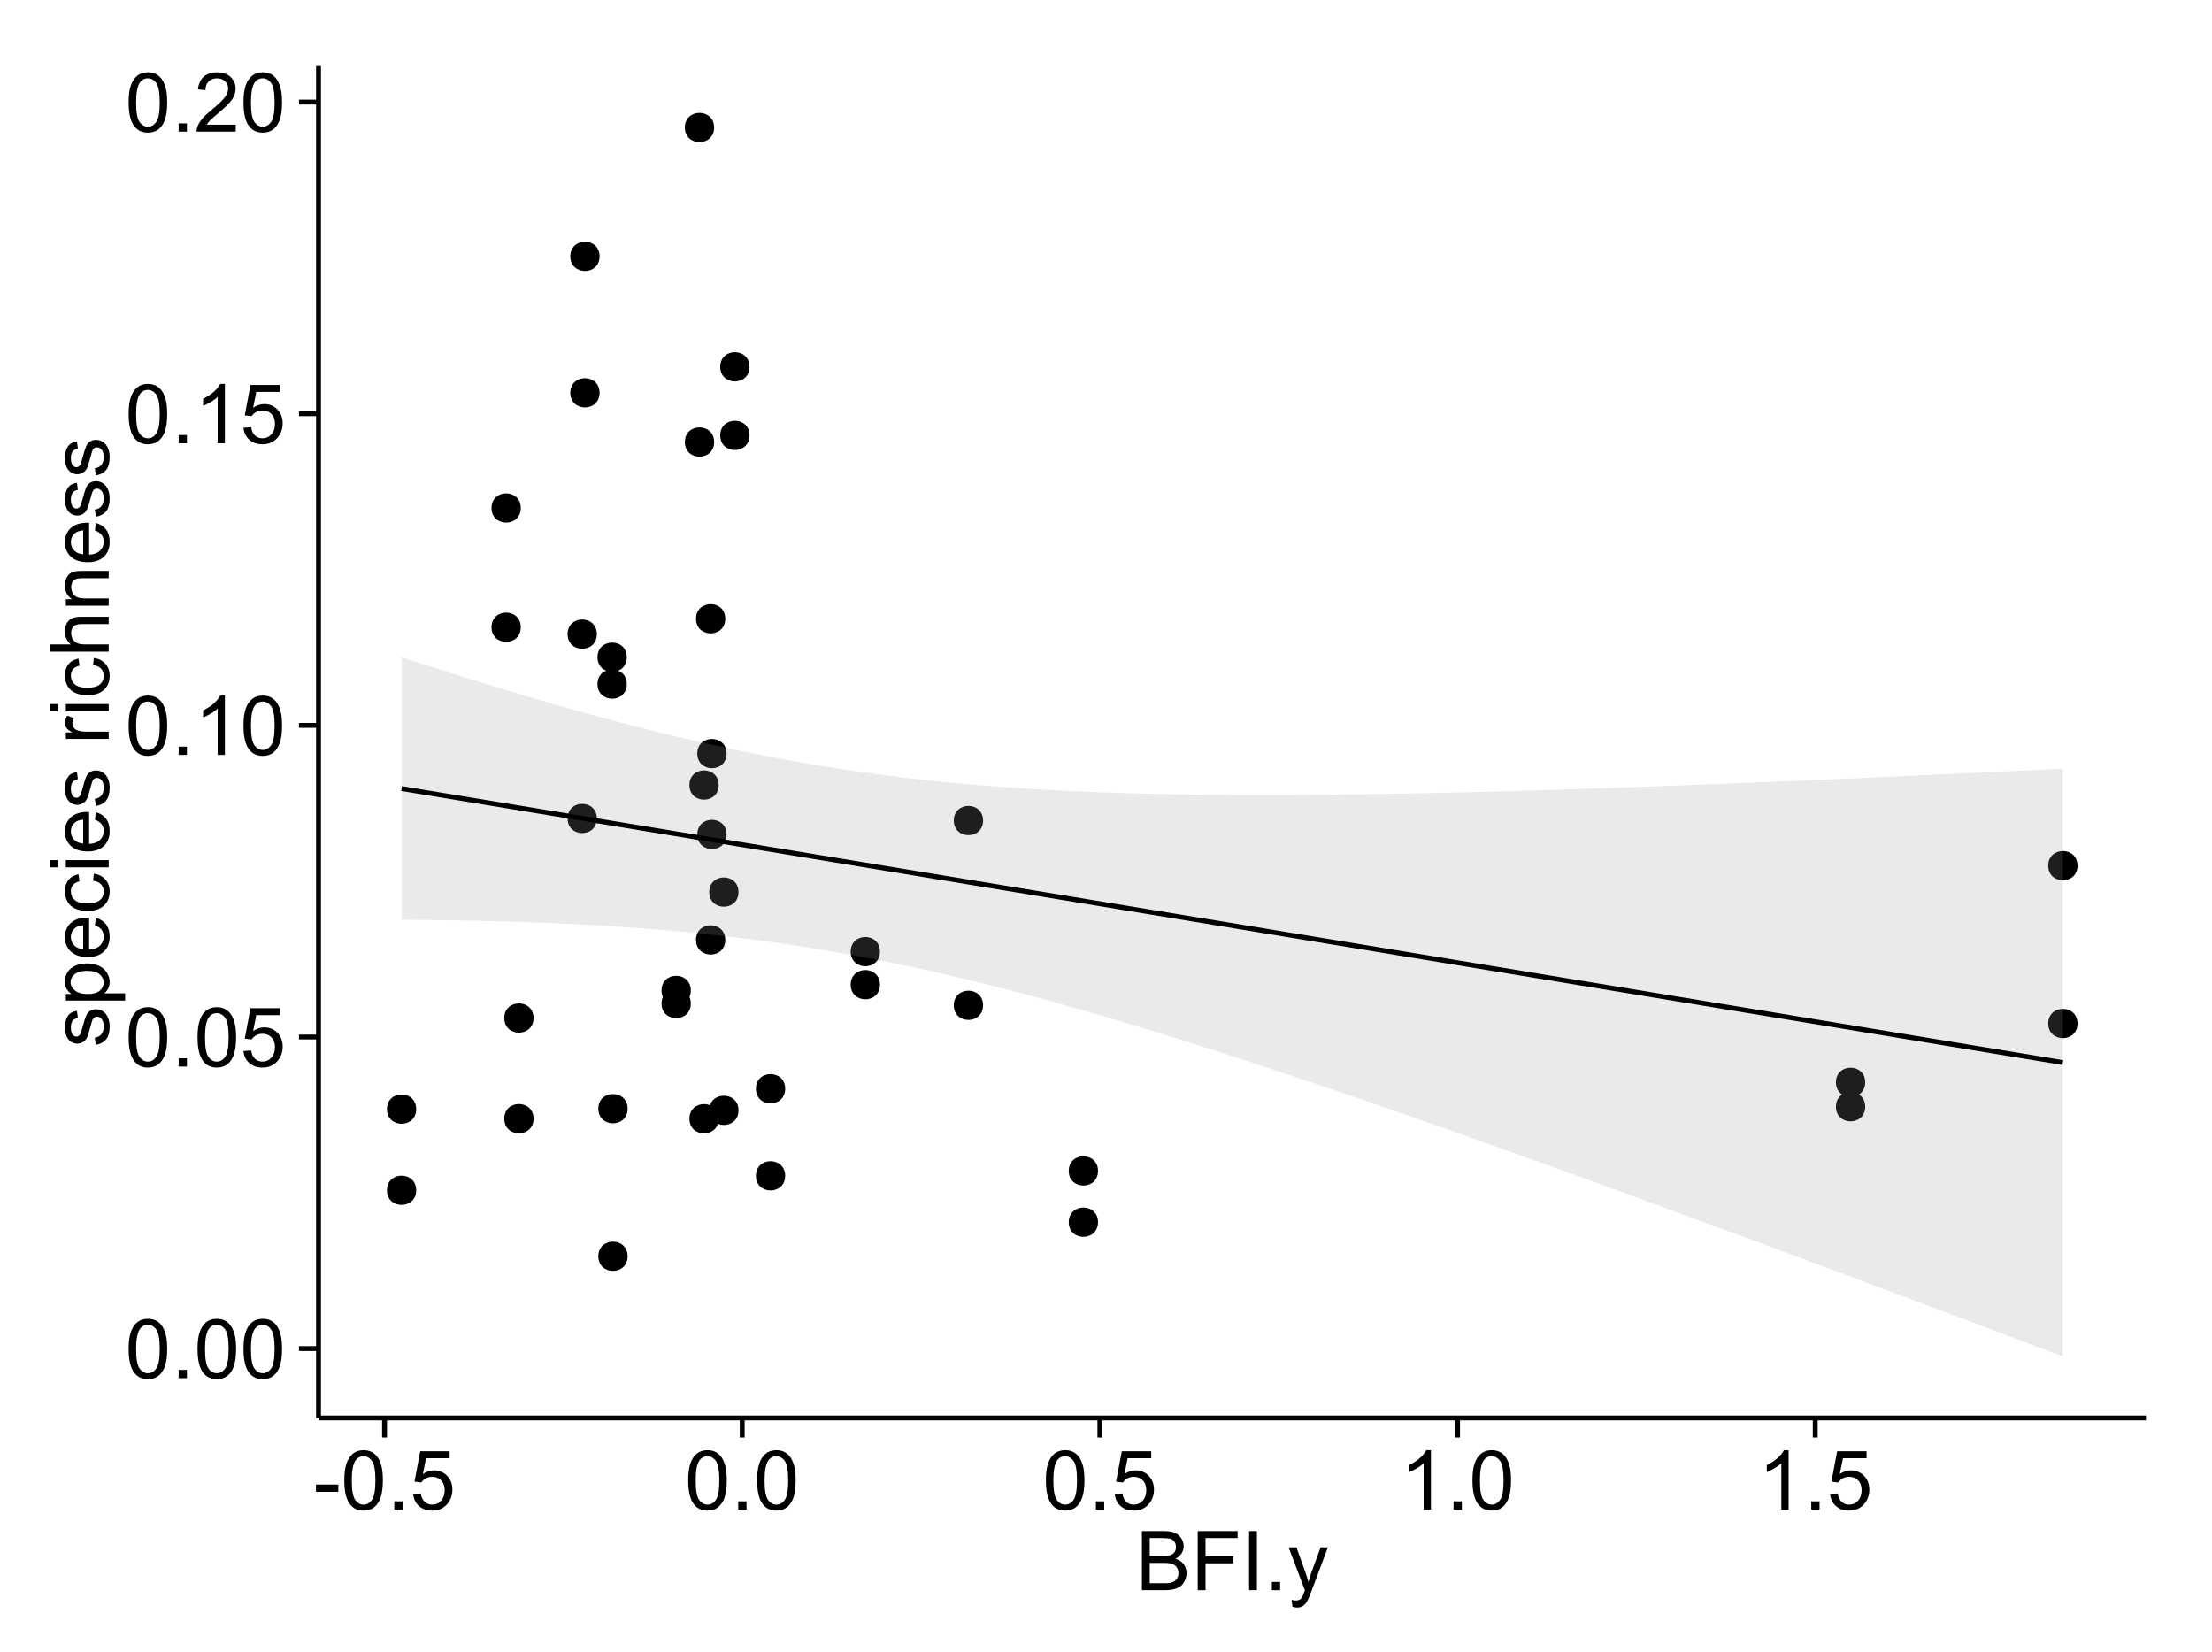 <?xml version="1.0" encoding="UTF-8"?>
<svg xmlns="http://www.w3.org/2000/svg" xmlns:xlink="http://www.w3.org/1999/xlink" width="482pt" height="360pt" viewBox="0 0 482 360" version="1.1">
<defs>
<g>
<symbol overflow="visible" id="glyph0-0">
<path style="stroke:none;" d="M 0.746 -6.355 C 0.742 -7.875 0.898 -9.102 1.215 -10.031 C 1.527 -10.961 1.996 -11.676 2.613 -12.18 C 3.23 -12.684 4.008 -12.938 4.949 -12.938 C 5.637 -12.938 6.242 -12.797 6.766 -12.52 C 7.285 -12.238 7.715 -11.836 8.059 -11.316 C 8.395 -10.789 8.664 -10.152 8.859 -9.398 C 9.051 -8.645 9.145 -7.629 9.148 -6.355 C 9.145 -4.84 8.992 -3.617 8.684 -2.691 C 8.371 -1.762 7.906 -1.047 7.289 -0.539 C 6.672 -0.035 5.891 0.215 4.949 0.219 C 3.703 0.215 2.727 -0.227 2.023 -1.117 C 1.168 -2.188 0.742 -3.934 0.746 -6.355 Z M 2.375 -6.355 C 2.371 -4.234 2.621 -2.824 3.117 -2.129 C 3.609 -1.426 4.219 -1.078 4.949 -1.082 C 5.672 -1.078 6.281 -1.43 6.781 -2.137 C 7.273 -2.836 7.523 -4.242 7.523 -6.355 C 7.523 -8.473 7.273 -9.883 6.781 -10.582 C 6.281 -11.277 5.664 -11.625 4.93 -11.629 C 4.199 -11.625 3.621 -11.316 3.191 -10.703 C 2.645 -9.918 2.371 -8.469 2.375 -6.355 Z M 2.375 -6.355 "/>
</symbol>
<symbol overflow="visible" id="glyph0-1">
<path style="stroke:none;" d="M 1.633 0 L 1.633 -1.801 L 3.438 -1.801 L 3.438 0 Z M 1.633 0 "/>
</symbol>
<symbol overflow="visible" id="glyph0-2">
<path style="stroke:none;" d="M 0.746 -3.375 L 2.406 -3.516 C 2.527 -2.707 2.812 -2.098 3.266 -1.691 C 3.711 -1.281 4.254 -1.078 4.887 -1.082 C 5.648 -1.078 6.293 -1.363 6.82 -1.941 C 7.344 -2.512 7.605 -3.273 7.609 -4.227 C 7.605 -5.125 7.352 -5.84 6.848 -6.363 C 6.34 -6.883 5.676 -7.141 4.859 -7.145 C 4.344 -7.141 3.887 -7.027 3.48 -6.797 C 3.07 -6.566 2.746 -6.266 2.516 -5.898 L 1.027 -6.09 L 2.277 -12.711 L 8.684 -12.711 L 8.684 -11.195 L 3.543 -11.195 L 2.848 -7.734 C 3.621 -8.273 4.43 -8.543 5.281 -8.543 C 6.402 -8.543 7.352 -8.152 8.129 -7.371 C 8.898 -6.59 9.285 -5.586 9.289 -4.367 C 9.285 -3.195 8.945 -2.188 8.27 -1.344 C 7.441 -0.301 6.316 0.215 4.887 0.219 C 3.715 0.215 2.758 -0.109 2.016 -0.766 C 1.273 -1.418 0.848 -2.289 0.746 -3.375 Z M 0.746 -3.375 "/>
</symbol>
<symbol overflow="visible" id="glyph0-3">
<path style="stroke:none;" d="M 6.707 0 L 5.125 0 L 5.125 -10.082 C 4.742 -9.715 4.242 -9.352 3.625 -8.988 C 3.004 -8.625 2.449 -8.352 1.961 -8.172 L 1.961 -9.703 C 2.844 -10.117 3.617 -10.621 4.281 -11.215 C 4.941 -11.805 5.41 -12.379 5.688 -12.938 L 6.707 -12.938 Z M 6.707 0 "/>
</symbol>
<symbol overflow="visible" id="glyph0-4">
<path style="stroke:none;" d="M 9.062 -1.52 L 9.062 0 L 0.547 0 C 0.531 -0.379 0.594 -0.742 0.73 -1.098 C 0.945 -1.676 1.293 -2.25 1.77 -2.812 C 2.246 -3.375 2.934 -4.023 3.84 -4.766 C 5.238 -5.906 6.188 -6.816 6.68 -7.492 C 7.172 -8.16 7.418 -8.793 7.418 -9.395 C 7.418 -10.02 7.191 -10.551 6.746 -10.98 C 6.293 -11.41 5.711 -11.625 4.992 -11.629 C 4.23 -11.625 3.621 -11.395 3.164 -10.941 C 2.703 -10.48 2.469 -9.848 2.469 -9.043 L 0.844 -9.211 C 0.953 -10.422 1.371 -11.344 2.102 -11.984 C 2.824 -12.617 3.801 -12.938 5.027 -12.938 C 6.262 -12.938 7.238 -12.594 7.961 -11.91 C 8.68 -11.223 9.039 -10.371 9.043 -9.359 C 9.039 -8.84 8.934 -8.336 8.727 -7.84 C 8.512 -7.34 8.164 -6.812 7.676 -6.266 C 7.188 -5.711 6.375 -4.957 5.238 -4 C 4.285 -3.199 3.676 -2.66 3.41 -2.379 C 3.141 -2.094 2.918 -1.805 2.742 -1.52 Z M 9.062 -1.52 "/>
</symbol>
<symbol overflow="visible" id="glyph0-5">
<path style="stroke:none;" d="M 0.57 -3.867 L 0.57 -5.457 L 5.43 -5.457 L 5.43 -3.867 Z M 0.57 -3.867 "/>
</symbol>
<symbol overflow="visible" id="glyph0-6">
<path style="stroke:none;" d="M 1.32 0 L 1.32 -12.883 L 6.152 -12.883 C 7.137 -12.879 7.926 -12.75 8.52 -12.492 C 9.113 -12.23 9.578 -11.828 9.918 -11.289 C 10.25 -10.746 10.418 -10.18 10.422 -9.59 C 10.418 -9.035 10.27 -8.516 9.973 -8.031 C 9.676 -7.543 9.223 -7.152 8.621 -6.855 C 9.395 -6.625 9.996 -6.234 10.418 -5.684 C 10.836 -5.133 11.043 -4.48 11.047 -3.734 C 11.043 -3.125 10.918 -2.566 10.664 -2.051 C 10.406 -1.531 10.09 -1.129 9.719 -0.852 C 9.34 -0.566 8.871 -0.355 8.309 -0.215 C 7.742 -0.07 7.047 0 6.23 0 Z M 3.023 -7.469 L 5.809 -7.469 C 6.562 -7.465 7.105 -7.516 7.438 -7.621 C 7.867 -7.746 8.195 -7.961 8.414 -8.262 C 8.633 -8.559 8.742 -8.934 8.746 -9.387 C 8.742 -9.812 8.641 -10.188 8.438 -10.516 C 8.23 -10.84 7.938 -11.062 7.559 -11.184 C 7.176 -11.301 6.52 -11.359 5.598 -11.363 L 3.023 -11.363 Z M 3.023 -1.52 L 6.23 -1.52 C 6.777 -1.516 7.164 -1.539 7.391 -1.582 C 7.781 -1.652 8.109 -1.77 8.375 -1.934 C 8.637 -2.098 8.855 -2.336 9.027 -2.648 C 9.195 -2.961 9.281 -3.32 9.281 -3.734 C 9.281 -4.211 9.156 -4.629 8.91 -4.988 C 8.664 -5.34 8.324 -5.59 7.887 -5.734 C 7.449 -5.875 6.82 -5.945 6.004 -5.949 L 3.023 -5.949 Z M 3.023 -1.52 "/>
</symbol>
<symbol overflow="visible" id="glyph0-7">
<path style="stroke:none;" d="M 1.477 0 L 1.477 -12.883 L 10.168 -12.883 L 10.168 -11.363 L 3.18 -11.363 L 3.18 -7.375 L 9.227 -7.375 L 9.227 -5.852 L 3.18 -5.852 L 3.18 0 Z M 1.477 0 "/>
</symbol>
<symbol overflow="visible" id="glyph0-8">
<path style="stroke:none;" d="M 1.68 0 L 1.68 -12.883 L 3.383 -12.883 L 3.383 0 Z M 1.68 0 "/>
</symbol>
<symbol overflow="visible" id="glyph0-9">
<path style="stroke:none;" d="M 1.117 3.594 L 0.941 2.109 C 1.285 2.203 1.586 2.25 1.844 2.25 C 2.195 2.25 2.477 2.191 2.691 2.074 C 2.898 1.957 3.07 1.793 3.207 1.582 C 3.305 1.422 3.469 1.027 3.691 0.406 C 3.719 0.312 3.766 0.184 3.832 0.016 L 0.289 -9.336 L 1.996 -9.336 L 3.938 -3.93 C 4.188 -3.238 4.41 -2.516 4.613 -1.766 C 4.793 -2.488 5.012 -3.199 5.266 -3.895 L 7.258 -9.336 L 8.844 -9.336 L 5.289 0.156 C 4.906 1.18 4.609 1.887 4.402 2.277 C 4.117 2.797 3.797 3.18 3.434 3.422 C 3.07 3.664 2.637 3.785 2.137 3.789 C 1.828 3.785 1.488 3.719 1.117 3.594 Z M 1.117 3.594 "/>
</symbol>
<symbol overflow="visible" id="glyph1-0">
<path style="stroke:none;" d="M -2.785 -0.555 L -3.031 -2.117 C -2.402 -2.203 -1.922 -2.449 -1.59 -2.852 C -1.254 -3.25 -1.09 -3.812 -1.09 -4.535 C -1.09 -5.262 -1.234 -5.801 -1.531 -6.152 C -1.824 -6.504 -2.172 -6.68 -2.574 -6.68 C -2.926 -6.68 -3.207 -6.523 -3.418 -6.215 C -3.555 -5.996 -3.734 -5.457 -3.953 -4.598 C -4.246 -3.434 -4.5 -2.629 -4.715 -2.184 C -4.926 -1.734 -5.223 -1.395 -5.602 -1.164 C -5.98 -0.93 -6.398 -0.812 -6.855 -0.816 C -7.27 -0.812 -7.652 -0.91 -8.012 -1.102 C -8.363 -1.293 -8.66 -1.551 -8.895 -1.883 C -9.074 -2.125 -9.227 -2.461 -9.355 -2.887 C -9.48 -3.309 -9.543 -3.766 -9.547 -4.254 C -9.543 -4.984 -9.438 -5.625 -9.23 -6.184 C -9.016 -6.734 -8.73 -7.145 -8.371 -7.41 C -8.008 -7.672 -7.527 -7.852 -6.926 -7.953 L -6.715 -6.406 C -7.195 -6.332 -7.57 -6.129 -7.84 -5.797 C -8.105 -5.457 -8.238 -4.98 -8.242 -4.367 C -8.238 -3.637 -8.117 -3.121 -7.883 -2.812 C -7.641 -2.5 -7.359 -2.344 -7.039 -2.348 C -6.832 -2.344 -6.648 -2.406 -6.484 -2.539 C -6.312 -2.664 -6.172 -2.867 -6.062 -3.148 C -6.004 -3.301 -5.871 -3.766 -5.66 -4.543 C -5.359 -5.66 -5.113 -6.441 -4.926 -6.887 C -4.734 -7.324 -4.457 -7.672 -4.094 -7.926 C -3.73 -8.176 -3.281 -8.301 -2.742 -8.305 C -2.211 -8.301 -1.711 -8.148 -1.25 -7.844 C -0.781 -7.535 -0.422 -7.09 -0.172 -6.512 C 0.086 -5.926 0.211 -5.27 0.211 -4.543 C 0.211 -3.328 -0.039 -2.406 -0.543 -1.77 C -1.047 -1.133 -1.793 -0.727 -2.785 -0.555 Z M -2.785 -0.555 "/>
</symbol>
<symbol overflow="visible" id="glyph1-1">
<path style="stroke:none;" d="M 3.578 -1.188 L -9.336 -1.188 L -9.336 -2.629 L -8.121 -2.629 C -8.594 -2.965 -8.949 -3.348 -9.188 -3.777 C -9.426 -4.203 -9.543 -4.723 -9.547 -5.336 C -9.543 -6.129 -9.34 -6.832 -8.93 -7.445 C -8.516 -8.051 -7.934 -8.512 -7.191 -8.824 C -6.441 -9.133 -5.625 -9.285 -4.738 -9.289 C -3.781 -9.285 -2.922 -9.113 -2.156 -8.773 C -1.391 -8.43 -0.805 -7.934 -0.398 -7.281 C 0.008 -6.625 0.211 -5.938 0.211 -5.219 C 0.211 -4.691 0.102 -4.219 -0.121 -3.801 C -0.344 -3.379 -0.625 -3.035 -0.965 -2.77 L 3.578 -2.77 Z M -4.613 -2.621 C -3.41 -2.613 -2.523 -2.855 -1.949 -3.348 C -1.375 -3.832 -1.09 -4.422 -1.09 -5.117 C -1.09 -5.816 -1.387 -6.418 -1.98 -6.922 C -2.574 -7.418 -3.496 -7.668 -4.746 -7.672 C -5.934 -7.668 -6.824 -7.426 -7.418 -6.938 C -8.008 -6.449 -8.301 -5.863 -8.305 -5.188 C -8.301 -4.508 -7.988 -3.914 -7.359 -3.398 C -6.727 -2.879 -5.809 -2.617 -4.613 -2.621 Z M -4.613 -2.621 "/>
</symbol>
<symbol overflow="visible" id="glyph1-2">
<path style="stroke:none;" d="M -3.004 -7.578 L -2.805 -9.211 C -1.848 -8.953 -1.105 -8.473 -0.578 -7.777 C -0.051 -7.078 0.211 -6.188 0.211 -5.105 C 0.211 -3.738 -0.207 -2.656 -1.051 -1.859 C -1.887 -1.055 -3.066 -0.656 -4.586 -0.66 C -6.156 -0.656 -7.375 -1.059 -8.246 -1.871 C -9.109 -2.676 -9.543 -3.727 -9.547 -5.02 C -9.543 -6.266 -9.117 -7.285 -8.27 -8.078 C -7.418 -8.867 -6.223 -9.262 -4.684 -9.266 C -4.586 -9.262 -4.445 -9.258 -4.262 -9.254 L -4.262 -2.293 C -3.234 -2.348 -2.449 -2.641 -1.906 -3.164 C -1.359 -3.684 -1.09 -4.332 -1.09 -5.117 C -1.09 -5.691 -1.242 -6.188 -1.547 -6.598 C -1.852 -7.008 -2.336 -7.332 -3.004 -7.578 Z M -5.562 -2.383 L -5.562 -7.594 C -6.344 -7.523 -6.934 -7.324 -7.328 -6.996 C -7.934 -6.492 -8.238 -5.836 -8.242 -5.035 C -8.238 -4.305 -7.996 -3.695 -7.512 -3.203 C -7.027 -2.707 -6.375 -2.434 -5.562 -2.383 Z M -5.562 -2.383 "/>
</symbol>
<symbol overflow="visible" id="glyph1-3">
<path style="stroke:none;" d="M -3.418 -7.277 L -3.215 -8.832 C -2.141 -8.66 -1.301 -8.227 -0.699 -7.527 C -0.09 -6.824 0.211 -5.965 0.211 -4.949 C 0.211 -3.668 -0.203 -2.641 -1.039 -1.867 C -1.871 -1.09 -3.07 -0.703 -4.633 -0.703 C -5.637 -0.703 -6.52 -0.867 -7.277 -1.203 C -8.031 -1.535 -8.598 -2.047 -8.977 -2.73 C -9.355 -3.41 -9.543 -4.152 -9.547 -4.957 C -9.543 -5.969 -9.289 -6.797 -8.777 -7.441 C -8.262 -8.086 -7.531 -8.5 -6.59 -8.684 L -6.355 -7.145 C -6.98 -6.996 -7.453 -6.738 -7.77 -6.367 C -8.082 -5.992 -8.238 -5.543 -8.242 -5.02 C -8.238 -4.219 -7.953 -3.57 -7.387 -3.074 C -6.812 -2.574 -5.91 -2.324 -4.676 -2.328 C -3.422 -2.324 -2.508 -2.566 -1.941 -3.047 C -1.371 -3.527 -1.09 -4.152 -1.09 -4.93 C -1.09 -5.547 -1.277 -6.066 -1.66 -6.484 C -2.035 -6.898 -2.621 -7.164 -3.418 -7.277 Z M -3.418 -7.277 "/>
</symbol>
<symbol overflow="visible" id="glyph1-4">
<path style="stroke:none;" d="M -11.066 -1.195 L -12.883 -1.195 L -12.883 -2.777 L -11.066 -2.777 Z M 0 -1.195 L -9.336 -1.195 L -9.336 -2.777 L 0 -2.777 Z M 0 -1.195 "/>
</symbol>
<symbol overflow="visible" id="glyph1-5">
<path style="stroke:none;" d=""/>
</symbol>
<symbol overflow="visible" id="glyph1-6">
<path style="stroke:none;" d="M 0 -1.168 L -9.336 -1.168 L -9.336 -2.594 L -7.918 -2.594 C -8.578 -2.953 -9.016 -3.289 -9.23 -3.598 C -9.438 -3.906 -9.543 -4.242 -9.547 -4.613 C -9.543 -5.145 -9.375 -5.688 -9.035 -6.242 L -7.566 -5.695 C -7.793 -5.309 -7.91 -4.922 -7.91 -4.535 C -7.91 -4.188 -7.805 -3.875 -7.598 -3.602 C -7.387 -3.324 -7.098 -3.129 -6.734 -3.016 C -6.168 -2.836 -5.555 -2.746 -4.887 -2.75 L 0 -2.75 Z M 0 -1.168 "/>
</symbol>
<symbol overflow="visible" id="glyph1-7">
<path style="stroke:none;" d="M 0 -1.188 L -12.883 -1.188 L -12.883 -2.77 L -8.262 -2.77 C -9.117 -3.504 -9.543 -4.434 -9.547 -5.562 C -9.543 -6.25 -9.406 -6.852 -9.137 -7.363 C -8.859 -7.871 -8.484 -8.234 -8.004 -8.457 C -7.523 -8.676 -6.824 -8.789 -5.914 -8.789 L 0 -8.789 L 0 -7.207 L -5.914 -7.207 C -6.703 -7.207 -7.281 -7.035 -7.641 -6.691 C -8 -6.348 -8.18 -5.863 -8.184 -5.238 C -8.18 -4.77 -8.059 -4.328 -7.816 -3.914 C -7.574 -3.5 -7.242 -3.203 -6.828 -3.031 C -6.406 -2.852 -5.832 -2.766 -5.105 -2.77 L 0 -2.77 Z M 0 -1.188 "/>
</symbol>
<symbol overflow="visible" id="glyph1-8">
<path style="stroke:none;" d="M 0 -1.188 L -9.336 -1.188 L -9.336 -2.609 L -8.008 -2.609 C -9.031 -3.293 -9.543 -4.285 -9.547 -5.582 C -9.543 -6.141 -9.441 -6.656 -9.242 -7.133 C -9.035 -7.602 -8.77 -7.957 -8.445 -8.191 C -8.113 -8.426 -7.727 -8.59 -7.277 -8.684 C -6.98 -8.742 -6.465 -8.77 -5.738 -8.773 L 0 -8.773 L 0 -7.188 L -5.68 -7.188 C -6.32 -7.184 -6.801 -7.121 -7.121 -7.004 C -7.438 -6.879 -7.695 -6.66 -7.887 -6.348 C -8.074 -6.031 -8.168 -5.664 -8.172 -5.246 C -8.168 -4.57 -7.953 -3.992 -7.531 -3.504 C -7.102 -3.012 -6.293 -2.766 -5.098 -2.77 L 0 -2.77 Z M 0 -1.188 "/>
</symbol>
</g>
<clipPath id="clip1">
  <path d="M 69.406 14.398 L 468.602 14.398 L 468.602 309.953 L 69.406 309.953 Z M 69.406 14.398 "/>
</clipPath>
</defs>
<g id="surface2821">
<rect x="0" y="0" width="482" height="360" style="fill:rgb(100%,100%,100%);fill-opacity:1;stroke:none;"/>
<rect x="0" y="0" width="482" height="360" style="fill:rgb(100%,100%,100%);fill-opacity:1;stroke:none;"/>
<path style="fill:none;stroke-width:1.063;stroke-linecap:round;stroke-linejoin:round;stroke:rgb(100%,100%,100%);stroke-opacity:1;stroke-miterlimit:10;" d="M 0 360 L 482 360 L 482 0 L 0 0 Z M 0 360 "/>
<g clip-path="url(#clip1)" clip-rule="nonzero">
<path style=" stroke:none;fill-rule:nonzero;fill:rgb(100%,100%,100%);fill-opacity:1;" d="M 69.406 308.957 L 467.602 308.957 L 467.602 14.402 L 69.406 14.402 Z M 69.406 308.957 "/>
<path style=" stroke:none;fill-rule:nonzero;fill:rgb(0%,0%,0%);fill-opacity:1;" d="M 157.262 181.816 C 157.262 184.652 153.012 184.652 153.012 181.816 C 153.012 178.98 157.262 178.98 157.262 181.816 "/>
<path style=" stroke:none;fill-rule:nonzero;fill:rgb(0%,0%,0%);fill-opacity:1;" d="M 213.152 219.047 C 213.152 221.883 208.898 221.883 208.898 219.047 C 208.898 216.215 213.152 216.215 213.152 219.047 "/>
<path style=" stroke:none;fill-rule:nonzero;fill:rgb(0%,0%,0%);fill-opacity:1;" d="M 159.859 241.934 C 159.859 244.77 155.609 244.77 155.609 241.934 C 155.609 239.098 159.859 239.098 159.859 241.934 "/>
<path style=" stroke:none;fill-rule:nonzero;fill:rgb(0%,0%,0%);fill-opacity:1;" d="M 213.152 178.789 C 213.152 181.625 208.898 181.625 208.898 178.789 C 208.898 175.953 213.152 175.953 213.152 178.789 "/>
<path style=" stroke:none;fill-rule:nonzero;fill:rgb(0%,0%,0%);fill-opacity:1;" d="M 129.586 85.59 C 129.586 88.426 125.336 88.426 125.336 85.59 C 125.336 82.758 129.586 82.758 129.586 85.59 "/>
<path style=" stroke:none;fill-rule:nonzero;fill:rgb(0%,0%,0%);fill-opacity:1;" d="M 451.625 223.016 C 451.625 225.848 447.375 225.848 447.375 223.016 C 447.375 220.18 451.625 220.18 451.625 223.016 "/>
<path style=" stroke:none;fill-rule:nonzero;fill:rgb(0%,0%,0%);fill-opacity:1;" d="M 451.625 188.617 C 451.625 191.453 447.375 191.453 447.375 188.617 C 447.375 185.785 451.625 185.785 451.625 188.617 "/>
<path style=" stroke:none;fill-rule:nonzero;fill:rgb(0%,0%,0%);fill-opacity:1;" d="M 155.543 171.051 C 155.543 173.883 151.293 173.883 151.293 171.051 C 151.293 168.215 155.543 168.215 155.543 171.051 "/>
<path style=" stroke:none;fill-rule:nonzero;fill:rgb(0%,0%,0%);fill-opacity:1;" d="M 155.543 243.758 C 155.543 246.594 151.293 246.594 151.293 243.758 C 151.293 240.926 155.543 240.926 155.543 243.758 "/>
<path style=" stroke:none;fill-rule:nonzero;fill:rgb(0%,0%,0%);fill-opacity:1;" d="M 149.469 215.801 C 149.469 218.637 145.215 218.637 145.215 215.801 C 145.215 212.969 149.469 212.969 149.469 215.801 "/>
<path style=" stroke:none;fill-rule:nonzero;fill:rgb(0%,0%,0%);fill-opacity:1;" d="M 128.988 138.176 C 128.988 141.008 124.738 141.008 124.738 138.176 C 124.738 135.34 128.988 135.34 128.988 138.176 "/>
<path style=" stroke:none;fill-rule:nonzero;fill:rgb(0%,0%,0%);fill-opacity:1;" d="M 128.988 178.336 C 128.988 181.172 124.738 181.172 124.738 178.336 C 124.738 175.5 128.988 175.5 128.988 178.336 "/>
<path style=" stroke:none;fill-rule:nonzero;fill:rgb(0%,0%,0%);fill-opacity:1;" d="M 112.418 110.688 C 112.418 113.523 108.164 113.523 108.164 110.688 C 108.164 107.852 112.418 107.852 112.418 110.688 "/>
<path style=" stroke:none;fill-rule:nonzero;fill:rgb(0%,0%,0%);fill-opacity:1;" d="M 162.258 79.93 C 162.258 82.762 158.008 82.762 158.008 79.93 C 158.008 77.094 162.258 77.094 162.258 79.93 "/>
<path style=" stroke:none;fill-rule:nonzero;fill:rgb(0%,0%,0%);fill-opacity:1;" d="M 162.258 94.871 C 162.258 97.707 158.008 97.707 158.008 94.871 C 158.008 92.039 162.258 92.039 162.258 94.871 "/>
<path style=" stroke:none;fill-rule:nonzero;fill:rgb(0%,0%,0%);fill-opacity:1;" d="M 405.367 241.148 C 405.367 243.98 401.113 243.98 401.113 241.148 C 401.113 238.312 405.367 238.312 405.367 241.148 "/>
<path style=" stroke:none;fill-rule:nonzero;fill:rgb(0%,0%,0%);fill-opacity:1;" d="M 405.367 235.828 C 405.367 238.66 401.113 238.66 401.113 235.828 C 401.113 232.992 405.367 232.992 405.367 235.828 "/>
<path style=" stroke:none;fill-rule:nonzero;fill:rgb(0%,0%,0%);fill-opacity:1;" d="M 129.586 55.867 C 129.586 58.699 125.336 58.699 125.336 55.867 C 125.336 53.031 129.586 53.031 129.586 55.867 "/>
<path style=" stroke:none;fill-rule:nonzero;fill:rgb(0%,0%,0%);fill-opacity:1;" d="M 112.418 136.664 C 112.418 139.496 108.164 139.496 108.164 136.664 C 108.164 133.828 112.418 133.828 112.418 136.664 "/>
<path style=" stroke:none;fill-rule:nonzero;fill:rgb(0%,0%,0%);fill-opacity:1;" d="M 149.469 218.656 C 149.469 221.488 145.215 221.488 145.215 218.656 C 145.215 215.82 149.469 215.82 149.469 218.656 "/>
<path style=" stroke:none;fill-rule:nonzero;fill:rgb(0%,0%,0%);fill-opacity:1;" d="M 159.859 194.375 C 159.859 197.211 155.609 197.211 155.609 194.375 C 155.609 191.543 159.859 191.543 159.859 194.375 "/>
<path style=" stroke:none;fill-rule:nonzero;fill:rgb(0%,0%,0%);fill-opacity:1;" d="M 157.262 164.199 C 157.262 167.035 153.012 167.035 153.012 164.199 C 153.012 161.367 157.262 161.367 157.262 164.199 "/>
<path style=" stroke:none;fill-rule:nonzero;fill:rgb(0%,0%,0%);fill-opacity:1;" d="M 238.195 266.305 C 238.195 269.137 233.945 269.137 233.945 266.305 C 233.945 263.469 238.195 263.469 238.195 266.305 "/>
<path style=" stroke:none;fill-rule:nonzero;fill:rgb(0%,0%,0%);fill-opacity:1;" d="M 238.195 255.133 C 238.195 257.969 233.945 257.969 233.945 255.133 C 233.945 252.301 238.195 252.301 238.195 255.133 "/>
<path style=" stroke:none;fill-rule:nonzero;fill:rgb(0%,0%,0%);fill-opacity:1;" d="M 154.551 96.32 C 154.551 99.152 150.297 99.152 150.297 96.32 C 150.297 93.484 154.551 93.484 154.551 96.32 "/>
<path style=" stroke:none;fill-rule:nonzero;fill:rgb(0%,0%,0%);fill-opacity:1;" d="M 154.551 27.789 C 154.551 30.625 150.297 30.625 150.297 27.789 C 150.297 24.953 154.551 24.953 154.551 27.789 "/>
<path style=" stroke:none;fill-rule:nonzero;fill:rgb(0%,0%,0%);fill-opacity:1;" d="M 115.195 221.82 C 115.195 224.656 110.945 224.656 110.945 221.82 C 110.945 218.988 115.195 218.988 115.195 221.82 "/>
<path style=" stroke:none;fill-rule:nonzero;fill:rgb(0%,0%,0%);fill-opacity:1;" d="M 115.195 243.746 C 115.195 246.582 110.945 246.582 110.945 243.746 C 110.945 240.914 115.195 240.914 115.195 243.746 "/>
<path style=" stroke:none;fill-rule:nonzero;fill:rgb(0%,0%,0%);fill-opacity:1;" d="M 170.031 237.223 C 170.031 240.059 165.777 240.059 165.777 237.223 C 165.777 234.387 170.031 234.387 170.031 237.223 "/>
<path style=" stroke:none;fill-rule:nonzero;fill:rgb(0%,0%,0%);fill-opacity:1;" d="M 170.031 256.199 C 170.031 259.031 165.777 259.031 165.777 256.199 C 165.777 253.363 170.031 253.363 170.031 256.199 "/>
<path style=" stroke:none;fill-rule:nonzero;fill:rgb(0%,0%,0%);fill-opacity:1;" d="M 156.98 134.82 C 156.98 137.656 152.727 137.656 152.727 134.82 C 152.727 131.988 156.98 131.988 156.98 134.82 "/>
<path style=" stroke:none;fill-rule:nonzero;fill:rgb(0%,0%,0%);fill-opacity:1;" d="M 156.98 204.801 C 156.98 207.633 152.727 207.633 152.727 204.801 C 152.727 201.965 156.98 201.965 156.98 204.801 "/>
<path style=" stroke:none;fill-rule:nonzero;fill:rgb(0%,0%,0%);fill-opacity:1;" d="M 135.695 241.57 C 135.695 244.406 131.441 244.406 131.441 241.57 C 131.441 238.738 135.695 238.738 135.695 241.57 "/>
<path style=" stroke:none;fill-rule:nonzero;fill:rgb(0%,0%,0%);fill-opacity:1;" d="M 135.695 273.73 C 135.695 276.566 131.441 276.566 131.441 273.73 C 131.441 270.895 135.695 270.895 135.695 273.73 "/>
<path style=" stroke:none;fill-rule:nonzero;fill:rgb(0%,0%,0%);fill-opacity:1;" d="M 135.516 143.199 C 135.516 146.031 131.266 146.031 131.266 143.199 C 131.266 140.363 135.516 140.363 135.516 143.199 "/>
<path style=" stroke:none;fill-rule:nonzero;fill:rgb(0%,0%,0%);fill-opacity:1;" d="M 135.516 149.051 C 135.516 151.887 131.266 151.887 131.266 149.051 C 131.266 146.219 135.516 146.219 135.516 149.051 "/>
<path style=" stroke:none;fill-rule:nonzero;fill:rgb(0%,0%,0%);fill-opacity:1;" d="M 190.684 207.352 C 190.684 210.188 186.43 210.188 186.43 207.352 C 186.43 204.516 190.684 204.516 190.684 207.352 "/>
<path style=" stroke:none;fill-rule:nonzero;fill:rgb(0%,0%,0%);fill-opacity:1;" d="M 190.684 214.551 C 190.684 217.383 186.43 217.383 186.43 214.551 C 186.43 211.715 190.684 211.715 190.684 214.551 "/>
<path style=" stroke:none;fill-rule:nonzero;fill:rgb(0%,0%,0%);fill-opacity:1;" d="M 89.629 241.668 C 89.629 244.504 85.379 244.504 85.379 241.668 C 85.379 238.832 89.629 238.832 89.629 241.668 "/>
<path style=" stroke:none;fill-rule:nonzero;fill:rgb(0%,0%,0%);fill-opacity:1;" d="M 89.629 259.352 C 89.629 262.188 85.379 262.188 85.379 259.352 C 85.379 256.52 89.629 256.52 89.629 259.352 "/>
<path style=" stroke:none;fill-rule:nonzero;fill:rgb(0%,0%,0%);fill-opacity:1;" d="M 158.324 181.816 C 158.324 186.07 151.945 186.07 151.945 181.816 C 151.945 177.566 158.324 177.566 158.324 181.816 "/>
<path style=" stroke:none;fill-rule:nonzero;fill:rgb(0%,0%,0%);fill-opacity:1;" d="M 214.215 219.047 C 214.215 223.301 207.836 223.301 207.836 219.047 C 207.836 214.797 214.215 214.797 214.215 219.047 "/>
<path style=" stroke:none;fill-rule:nonzero;fill:rgb(0%,0%,0%);fill-opacity:1;" d="M 160.922 241.934 C 160.922 246.184 154.543 246.184 154.543 241.934 C 154.543 237.68 160.922 237.68 160.922 241.934 "/>
<path style=" stroke:none;fill-rule:nonzero;fill:rgb(0%,0%,0%);fill-opacity:1;" d="M 214.215 178.789 C 214.215 183.039 207.836 183.039 207.836 178.789 C 207.836 174.535 214.215 174.535 214.215 178.789 "/>
<path style=" stroke:none;fill-rule:nonzero;fill:rgb(0%,0%,0%);fill-opacity:1;" d="M 130.648 85.59 C 130.648 89.844 124.27 89.844 124.27 85.59 C 124.27 81.34 130.648 81.34 130.648 85.59 "/>
<path style=" stroke:none;fill-rule:nonzero;fill:rgb(0%,0%,0%);fill-opacity:1;" d="M 452.688 223.016 C 452.688 227.266 446.312 227.266 446.312 223.016 C 446.312 218.762 452.688 218.762 452.688 223.016 "/>
<path style=" stroke:none;fill-rule:nonzero;fill:rgb(0%,0%,0%);fill-opacity:1;" d="M 452.688 188.617 C 452.688 192.871 446.312 192.871 446.312 188.617 C 446.312 184.367 452.688 184.367 452.688 188.617 "/>
<path style=" stroke:none;fill-rule:nonzero;fill:rgb(0%,0%,0%);fill-opacity:1;" d="M 156.605 171.051 C 156.605 175.301 150.227 175.301 150.227 171.051 C 150.227 166.797 156.605 166.797 156.605 171.051 "/>
<path style=" stroke:none;fill-rule:nonzero;fill:rgb(0%,0%,0%);fill-opacity:1;" d="M 156.605 243.758 C 156.605 248.012 150.227 248.012 150.227 243.758 C 150.227 239.508 156.605 239.508 156.605 243.758 "/>
<path style=" stroke:none;fill-rule:nonzero;fill:rgb(0%,0%,0%);fill-opacity:1;" d="M 150.531 215.801 C 150.531 220.055 144.152 220.055 144.152 215.801 C 144.152 211.551 150.531 211.551 150.531 215.801 "/>
<path style=" stroke:none;fill-rule:nonzero;fill:rgb(0%,0%,0%);fill-opacity:1;" d="M 130.055 138.176 C 130.055 142.426 123.676 142.426 123.676 138.176 C 123.676 133.922 130.055 133.922 130.055 138.176 "/>
<path style=" stroke:none;fill-rule:nonzero;fill:rgb(0%,0%,0%);fill-opacity:1;" d="M 130.055 178.336 C 130.055 182.59 123.676 182.59 123.676 178.336 C 123.676 174.086 130.055 174.086 130.055 178.336 "/>
<path style=" stroke:none;fill-rule:nonzero;fill:rgb(0%,0%,0%);fill-opacity:1;" d="M 113.48 110.688 C 113.48 114.938 107.102 114.938 107.102 110.688 C 107.102 106.434 113.48 106.434 113.48 110.688 "/>
<path style=" stroke:none;fill-rule:nonzero;fill:rgb(0%,0%,0%);fill-opacity:1;" d="M 163.32 79.93 C 163.32 84.18 156.941 84.18 156.941 79.93 C 156.941 75.676 163.32 75.676 163.32 79.93 "/>
<path style=" stroke:none;fill-rule:nonzero;fill:rgb(0%,0%,0%);fill-opacity:1;" d="M 163.32 94.871 C 163.32 99.125 156.941 99.125 156.941 94.871 C 156.941 90.621 163.32 90.621 163.32 94.871 "/>
<path style=" stroke:none;fill-rule:nonzero;fill:rgb(0%,0%,0%);fill-opacity:1;" d="M 406.43 241.148 C 406.43 245.398 400.051 245.398 400.051 241.148 C 400.051 236.895 406.43 236.895 406.43 241.148 "/>
<path style=" stroke:none;fill-rule:nonzero;fill:rgb(0%,0%,0%);fill-opacity:1;" d="M 406.43 235.828 C 406.43 240.078 400.051 240.078 400.051 235.828 C 400.051 231.574 406.43 231.574 406.43 235.828 "/>
<path style=" stroke:none;fill-rule:nonzero;fill:rgb(0%,0%,0%);fill-opacity:1;" d="M 130.648 55.867 C 130.648 60.117 124.27 60.117 124.27 55.867 C 124.27 51.613 130.648 51.613 130.648 55.867 "/>
<path style=" stroke:none;fill-rule:nonzero;fill:rgb(0%,0%,0%);fill-opacity:1;" d="M 113.48 136.664 C 113.48 140.914 107.102 140.914 107.102 136.664 C 107.102 132.41 113.48 132.41 113.48 136.664 "/>
<path style=" stroke:none;fill-rule:nonzero;fill:rgb(0%,0%,0%);fill-opacity:1;" d="M 150.531 218.656 C 150.531 222.906 144.152 222.906 144.152 218.656 C 144.152 214.402 150.531 214.402 150.531 218.656 "/>
<path style=" stroke:none;fill-rule:nonzero;fill:rgb(0%,0%,0%);fill-opacity:1;" d="M 160.922 194.375 C 160.922 198.629 154.543 198.629 154.543 194.375 C 154.543 190.125 160.922 190.125 160.922 194.375 "/>
<path style=" stroke:none;fill-rule:nonzero;fill:rgb(0%,0%,0%);fill-opacity:1;" d="M 158.324 164.199 C 158.324 168.453 151.945 168.453 151.945 164.199 C 151.945 159.949 158.324 159.949 158.324 164.199 "/>
<path style=" stroke:none;fill-rule:nonzero;fill:rgb(0%,0%,0%);fill-opacity:1;" d="M 239.262 266.305 C 239.262 270.555 232.883 270.555 232.883 266.305 C 232.883 262.051 239.262 262.051 239.262 266.305 "/>
<path style=" stroke:none;fill-rule:nonzero;fill:rgb(0%,0%,0%);fill-opacity:1;" d="M 239.262 255.133 C 239.262 259.387 232.883 259.387 232.883 255.133 C 232.883 250.883 239.262 250.883 239.262 255.133 "/>
<path style=" stroke:none;fill-rule:nonzero;fill:rgb(0%,0%,0%);fill-opacity:1;" d="M 155.613 96.32 C 155.613 100.57 149.234 100.57 149.234 96.32 C 149.234 92.066 155.613 92.066 155.613 96.32 "/>
<path style=" stroke:none;fill-rule:nonzero;fill:rgb(0%,0%,0%);fill-opacity:1;" d="M 155.613 27.789 C 155.613 32.039 149.234 32.039 149.234 27.789 C 149.234 23.535 155.613 23.535 155.613 27.789 "/>
<path style=" stroke:none;fill-rule:nonzero;fill:rgb(0%,0%,0%);fill-opacity:1;" d="M 116.262 221.82 C 116.262 226.074 109.883 226.074 109.883 221.82 C 109.883 217.57 116.262 217.57 116.262 221.82 "/>
<path style=" stroke:none;fill-rule:nonzero;fill:rgb(0%,0%,0%);fill-opacity:1;" d="M 116.262 243.746 C 116.262 248 109.883 248 109.883 243.746 C 109.883 239.496 116.262 239.496 116.262 243.746 "/>
<path style=" stroke:none;fill-rule:nonzero;fill:rgb(0%,0%,0%);fill-opacity:1;" d="M 171.094 237.223 C 171.094 241.477 164.715 241.477 164.715 237.223 C 164.715 232.973 171.094 232.973 171.094 237.223 "/>
<path style=" stroke:none;fill-rule:nonzero;fill:rgb(0%,0%,0%);fill-opacity:1;" d="M 171.094 256.199 C 171.094 260.449 164.715 260.449 164.715 256.199 C 164.715 251.945 171.094 251.945 171.094 256.199 "/>
<path style=" stroke:none;fill-rule:nonzero;fill:rgb(0%,0%,0%);fill-opacity:1;" d="M 158.043 134.82 C 158.043 139.074 151.664 139.074 151.664 134.82 C 151.664 130.57 158.043 130.57 158.043 134.82 "/>
<path style=" stroke:none;fill-rule:nonzero;fill:rgb(0%,0%,0%);fill-opacity:1;" d="M 158.043 204.801 C 158.043 209.051 151.664 209.051 151.664 204.801 C 151.664 200.547 158.043 200.547 158.043 204.801 "/>
<path style=" stroke:none;fill-rule:nonzero;fill:rgb(0%,0%,0%);fill-opacity:1;" d="M 136.758 241.57 C 136.758 245.824 130.379 245.824 130.379 241.57 C 130.379 237.32 136.758 237.32 136.758 241.57 "/>
<path style=" stroke:none;fill-rule:nonzero;fill:rgb(0%,0%,0%);fill-opacity:1;" d="M 136.758 273.73 C 136.758 277.984 130.379 277.984 130.379 273.73 C 130.379 269.48 136.758 269.48 136.758 273.73 "/>
<path style=" stroke:none;fill-rule:nonzero;fill:rgb(0%,0%,0%);fill-opacity:1;" d="M 136.578 143.199 C 136.578 147.449 130.199 147.449 130.199 143.199 C 130.199 138.945 136.578 138.945 136.578 143.199 "/>
<path style=" stroke:none;fill-rule:nonzero;fill:rgb(0%,0%,0%);fill-opacity:1;" d="M 136.578 149.051 C 136.578 153.305 130.199 153.305 130.199 149.051 C 130.199 144.801 136.578 144.801 136.578 149.051 "/>
<path style=" stroke:none;fill-rule:nonzero;fill:rgb(0%,0%,0%);fill-opacity:1;" d="M 191.746 207.352 C 191.746 211.602 185.367 211.602 185.367 207.352 C 185.367 203.098 191.746 203.098 191.746 207.352 "/>
<path style=" stroke:none;fill-rule:nonzero;fill:rgb(0%,0%,0%);fill-opacity:1;" d="M 191.746 214.551 C 191.746 218.801 185.367 218.801 185.367 214.551 C 185.367 210.297 191.746 210.297 191.746 214.551 "/>
<path style=" stroke:none;fill-rule:nonzero;fill:rgb(0%,0%,0%);fill-opacity:1;" d="M 90.691 241.668 C 90.691 245.922 84.316 245.922 84.316 241.668 C 84.316 237.418 90.691 237.418 90.691 241.668 "/>
<path style=" stroke:none;fill-rule:nonzero;fill:rgb(0%,0%,0%);fill-opacity:1;" d="M 90.691 259.352 C 90.691 263.605 84.316 263.605 84.316 259.352 C 84.316 255.102 90.691 255.102 90.691 259.352 "/>
<path style=" stroke:none;fill-rule:nonzero;fill:rgb(60%,60%,60%);fill-opacity:0.2;" d="M 87.504 143.215 L 92.086 144.695 L 96.668 146.156 L 101.25 147.598 L 105.832 149.012 L 110.414 150.406 L 114.996 151.773 L 119.578 153.109 L 124.164 154.414 L 128.746 155.691 L 133.328 156.93 L 137.91 158.129 L 142.492 159.289 L 147.074 160.41 L 151.656 161.484 L 156.238 162.512 L 160.82 163.492 L 165.402 164.422 L 169.984 165.301 L 174.566 166.129 L 179.148 166.902 L 183.73 167.625 L 188.312 168.293 L 192.895 168.91 L 197.477 169.477 L 202.059 169.996 L 206.641 170.465 L 211.223 170.887 L 215.809 171.27 L 220.391 171.605 L 224.973 171.906 L 229.555 172.168 L 234.137 172.395 L 238.719 172.59 L 243.301 172.758 L 247.883 172.895 L 252.465 173.008 L 257.047 173.094 L 261.629 173.16 L 266.211 173.203 L 270.793 173.23 L 275.375 173.238 L 279.957 173.227 L 284.539 173.203 L 289.121 173.164 L 293.703 173.113 L 298.285 173.051 L 302.867 172.977 L 307.453 172.891 L 312.035 172.797 L 316.617 172.691 L 321.199 172.582 L 325.781 172.461 L 330.363 172.332 L 334.945 172.199 L 339.527 172.059 L 344.109 171.91 L 348.691 171.758 L 353.273 171.602 L 357.855 171.438 L 362.438 171.27 L 367.02 171.098 L 371.602 170.922 L 376.184 170.742 L 385.348 170.375 L 389.93 170.184 L 394.512 169.988 L 399.098 169.793 L 408.262 169.395 L 422.008 168.773 L 426.59 168.562 L 440.336 167.918 L 449.5 167.48 L 449.5 295.566 L 435.754 290.375 L 431.172 288.648 L 417.426 283.48 L 412.844 281.766 L 408.262 280.047 L 399.098 276.625 L 394.512 274.918 L 389.93 273.211 L 380.766 269.812 L 376.184 268.117 L 371.602 266.426 L 367.02 264.738 L 362.438 263.055 L 357.855 261.375 L 353.273 259.699 L 348.691 258.031 L 344.109 256.367 L 339.527 254.711 L 334.945 253.059 L 330.363 251.41 L 325.781 249.773 L 321.199 248.141 L 316.617 246.516 L 312.035 244.902 L 307.453 243.293 L 302.867 241.699 L 298.285 240.113 L 293.703 238.535 L 289.121 236.973 L 284.539 235.426 L 279.957 233.891 L 275.375 232.367 L 270.793 230.863 L 266.211 229.379 L 261.629 227.91 L 257.047 226.465 L 252.465 225.039 L 247.883 223.641 L 243.301 222.266 L 238.719 220.922 L 234.137 219.605 L 229.555 218.32 L 224.973 217.07 L 220.391 215.859 L 215.809 214.688 L 211.223 213.555 L 206.641 212.469 L 202.059 211.426 L 197.477 210.43 L 192.895 209.484 L 188.312 208.59 L 183.73 207.75 L 179.148 206.957 L 174.566 206.223 L 169.984 205.535 L 165.402 204.906 L 160.82 204.324 L 156.238 203.793 L 151.656 203.309 L 147.074 202.871 L 142.492 202.48 L 137.91 202.129 L 133.328 201.816 L 128.746 201.543 L 124.164 201.309 L 119.578 201.102 L 114.996 200.926 L 110.414 200.781 L 105.832 200.664 L 101.25 200.57 L 96.668 200.496 L 92.086 200.445 L 87.504 200.414 Z M 87.504 143.215 "/>
<path style="fill:none;stroke-width:1.063;stroke-linecap:butt;stroke-linejoin:round;stroke:rgb(0%,0%,0%);stroke-opacity:1;stroke-miterlimit:1;" d="M 87.504 171.816 L 92.086 172.57 L 96.668 173.328 L 101.25 174.082 L 105.832 174.84 L 110.414 175.594 L 114.996 176.352 L 119.578 177.105 L 124.164 177.863 L 133.328 179.371 L 137.91 180.129 L 142.492 180.883 L 147.074 181.641 L 151.656 182.395 L 156.238 183.152 L 160.82 183.906 L 165.402 184.664 L 169.984 185.418 L 174.566 186.176 L 179.148 186.93 L 183.73 187.688 L 188.312 188.441 L 192.895 189.199 L 197.477 189.953 L 202.059 190.711 L 206.641 191.465 L 211.223 192.223 L 215.809 192.977 L 220.391 193.734 L 224.973 194.488 L 229.555 195.246 L 234.137 196 L 238.719 196.758 L 243.301 197.512 L 247.883 198.27 L 252.465 199.023 L 257.047 199.781 L 266.211 201.289 L 270.793 202.047 L 275.375 202.801 L 279.957 203.559 L 284.539 204.312 L 289.121 205.07 L 293.703 205.824 L 298.285 206.582 L 302.867 207.336 L 307.453 208.094 L 312.035 208.848 L 316.617 209.605 L 321.199 210.359 L 325.781 211.117 L 330.363 211.871 L 334.945 212.629 L 339.527 213.383 L 344.109 214.141 L 348.691 214.895 L 353.273 215.652 L 357.855 216.406 L 362.438 217.164 L 367.02 217.918 L 371.602 218.676 L 376.184 219.43 L 380.766 220.188 L 385.348 220.941 L 389.93 221.699 L 394.512 222.453 L 399.098 223.211 L 408.262 224.719 L 412.844 225.477 L 417.426 226.23 L 422.008 226.988 L 426.59 227.742 L 431.172 228.5 L 435.754 229.254 L 440.336 230.012 L 444.918 230.766 L 449.5 231.523 "/>
</g>
<path style="fill:none;stroke-width:1.063;stroke-linecap:butt;stroke-linejoin:round;stroke:rgb(0%,0%,0%);stroke-opacity:1;stroke-miterlimit:10;" d="M 69.406 308.957 L 69.406 14.398 "/>
<g style="fill:rgb(0%,0%,0%);fill-opacity:1;">
  <use xlink:href="#glyph0-0" x="27.285" y="300.293"/>
  <use xlink:href="#glyph0-1" x="37.296" y="300.293"/>
  <use xlink:href="#glyph0-0" x="42.297" y="300.293"/>
  <use xlink:href="#glyph0-0" x="52.308" y="300.293"/>
</g>
<g style="fill:rgb(0%,0%,0%);fill-opacity:1;">
  <use xlink:href="#glyph0-0" x="27.285" y="232.391"/>
  <use xlink:href="#glyph0-1" x="37.296" y="232.391"/>
  <use xlink:href="#glyph0-0" x="42.297" y="232.391"/>
  <use xlink:href="#glyph0-2" x="52.308" y="232.391"/>
</g>
<g style="fill:rgb(0%,0%,0%);fill-opacity:1;">
  <use xlink:href="#glyph0-0" x="27.285" y="164.488"/>
  <use xlink:href="#glyph0-1" x="37.296" y="164.488"/>
  <use xlink:href="#glyph0-3" x="42.297" y="164.488"/>
  <use xlink:href="#glyph0-0" x="52.308" y="164.488"/>
</g>
<g style="fill:rgb(0%,0%,0%);fill-opacity:1;">
  <use xlink:href="#glyph0-0" x="27.285" y="96.59"/>
  <use xlink:href="#glyph0-1" x="37.296" y="96.59"/>
  <use xlink:href="#glyph0-3" x="42.297" y="96.59"/>
  <use xlink:href="#glyph0-2" x="52.308" y="96.59"/>
</g>
<g style="fill:rgb(0%,0%,0%);fill-opacity:1;">
  <use xlink:href="#glyph0-0" x="27.285" y="28.688"/>
  <use xlink:href="#glyph0-1" x="37.296" y="28.688"/>
  <use xlink:href="#glyph0-4" x="42.297" y="28.688"/>
  <use xlink:href="#glyph0-0" x="52.308" y="28.688"/>
</g>
<path style="fill:none;stroke-width:1.063;stroke-linecap:butt;stroke-linejoin:round;stroke:rgb(0%,0%,0%);stroke-opacity:1;stroke-miterlimit:10;" d="M 65.152 293.848 L 69.406 293.848 "/>
<path style="fill:none;stroke-width:1.063;stroke-linecap:butt;stroke-linejoin:round;stroke:rgb(0%,0%,0%);stroke-opacity:1;stroke-miterlimit:10;" d="M 65.152 225.949 L 69.406 225.949 "/>
<path style="fill:none;stroke-width:1.063;stroke-linecap:butt;stroke-linejoin:round;stroke:rgb(0%,0%,0%);stroke-opacity:1;stroke-miterlimit:10;" d="M 65.152 158.047 L 69.406 158.047 "/>
<path style="fill:none;stroke-width:1.063;stroke-linecap:butt;stroke-linejoin:round;stroke:rgb(0%,0%,0%);stroke-opacity:1;stroke-miterlimit:10;" d="M 65.152 90.148 L 69.406 90.148 "/>
<path style="fill:none;stroke-width:1.063;stroke-linecap:butt;stroke-linejoin:round;stroke:rgb(0%,0%,0%);stroke-opacity:1;stroke-miterlimit:10;" d="M 65.152 22.246 L 69.406 22.246 "/>
<path style="fill:none;stroke-width:1.063;stroke-linecap:butt;stroke-linejoin:round;stroke:rgb(0%,0%,0%);stroke-opacity:1;stroke-miterlimit:10;" d="M 69.406 308.957 L 467.602 308.957 "/>
<path style="fill:none;stroke-width:1.063;stroke-linecap:butt;stroke-linejoin:round;stroke:rgb(0%,0%,0%);stroke-opacity:1;stroke-miterlimit:10;" d="M 83.793 313.207 L 83.793 308.957 "/>
<path style="fill:none;stroke-width:1.063;stroke-linecap:butt;stroke-linejoin:round;stroke:rgb(0%,0%,0%);stroke-opacity:1;stroke-miterlimit:10;" d="M 161.73 313.207 L 161.73 308.957 "/>
<path style="fill:none;stroke-width:1.063;stroke-linecap:butt;stroke-linejoin:round;stroke:rgb(0%,0%,0%);stroke-opacity:1;stroke-miterlimit:10;" d="M 239.668 313.207 L 239.668 308.957 "/>
<path style="fill:none;stroke-width:1.063;stroke-linecap:butt;stroke-linejoin:round;stroke:rgb(0%,0%,0%);stroke-opacity:1;stroke-miterlimit:10;" d="M 317.605 313.207 L 317.605 308.957 "/>
<path style="fill:none;stroke-width:1.063;stroke-linecap:butt;stroke-linejoin:round;stroke:rgb(0%,0%,0%);stroke-opacity:1;stroke-miterlimit:10;" d="M 395.543 313.207 L 395.543 308.957 "/>
<g style="fill:rgb(0%,0%,0%);fill-opacity:1;">
  <use xlink:href="#glyph0-5" x="68.285" y="328.926"/>
  <use xlink:href="#glyph0-0" x="74.279" y="328.926"/>
  <use xlink:href="#glyph0-1" x="84.29" y="328.926"/>
  <use xlink:href="#glyph0-2" x="89.291" y="328.926"/>
</g>
<g style="fill:rgb(0%,0%,0%);fill-opacity:1;">
  <use xlink:href="#glyph0-0" x="149.219" y="328.926"/>
  <use xlink:href="#glyph0-1" x="159.229" y="328.926"/>
  <use xlink:href="#glyph0-0" x="164.23" y="328.926"/>
</g>
<g style="fill:rgb(0%,0%,0%);fill-opacity:1;">
  <use xlink:href="#glyph0-0" x="227.156" y="328.926"/>
  <use xlink:href="#glyph0-1" x="237.167" y="328.926"/>
  <use xlink:href="#glyph0-2" x="242.168" y="328.926"/>
</g>
<g style="fill:rgb(0%,0%,0%);fill-opacity:1;">
  <use xlink:href="#glyph0-3" x="305.094" y="328.926"/>
  <use xlink:href="#glyph0-1" x="315.104" y="328.926"/>
  <use xlink:href="#glyph0-0" x="320.105" y="328.926"/>
</g>
<g style="fill:rgb(0%,0%,0%);fill-opacity:1;">
  <use xlink:href="#glyph0-3" x="383.031" y="328.926"/>
  <use xlink:href="#glyph0-1" x="393.042" y="328.926"/>
  <use xlink:href="#glyph0-2" x="398.043" y="328.926"/>
</g>
<g style="fill:rgb(0%,0%,0%);fill-opacity:1;">
  <use xlink:href="#glyph0-6" x="247.5" y="346.492"/>
  <use xlink:href="#glyph0-7" x="259.506" y="346.492"/>
  <use xlink:href="#glyph0-8" x="270.501" y="346.492"/>
  <use xlink:href="#glyph0-1" x="275.502" y="346.492"/>
  <use xlink:href="#glyph0-9" x="280.503" y="346.492"/>
</g>
<g style="fill:rgb(0%,0%,0%);fill-opacity:1;">
  <use xlink:href="#glyph1-0" x="23.684" y="228.207"/>
  <use xlink:href="#glyph1-1" x="23.684" y="219.207"/>
  <use xlink:href="#glyph1-2" x="23.684" y="209.196"/>
  <use xlink:href="#glyph1-3" x="23.684" y="199.186"/>
  <use xlink:href="#glyph1-4" x="23.684" y="190.186"/>
  <use xlink:href="#glyph1-2" x="23.684" y="186.187"/>
  <use xlink:href="#glyph1-0" x="23.684" y="176.176"/>
  <use xlink:href="#glyph1-5" x="23.684" y="167.176"/>
  <use xlink:href="#glyph1-6" x="23.684" y="162.175"/>
  <use xlink:href="#glyph1-4" x="23.684" y="156.181"/>
  <use xlink:href="#glyph1-3" x="23.684" y="152.182"/>
  <use xlink:href="#glyph1-7" x="23.684" y="143.182"/>
  <use xlink:href="#glyph1-8" x="23.684" y="133.171"/>
  <use xlink:href="#glyph1-2" x="23.684" y="123.16"/>
  <use xlink:href="#glyph1-0" x="23.684" y="113.149"/>
  <use xlink:href="#glyph1-0" x="23.684" y="104.149"/>
</g>
</g>
</svg>
